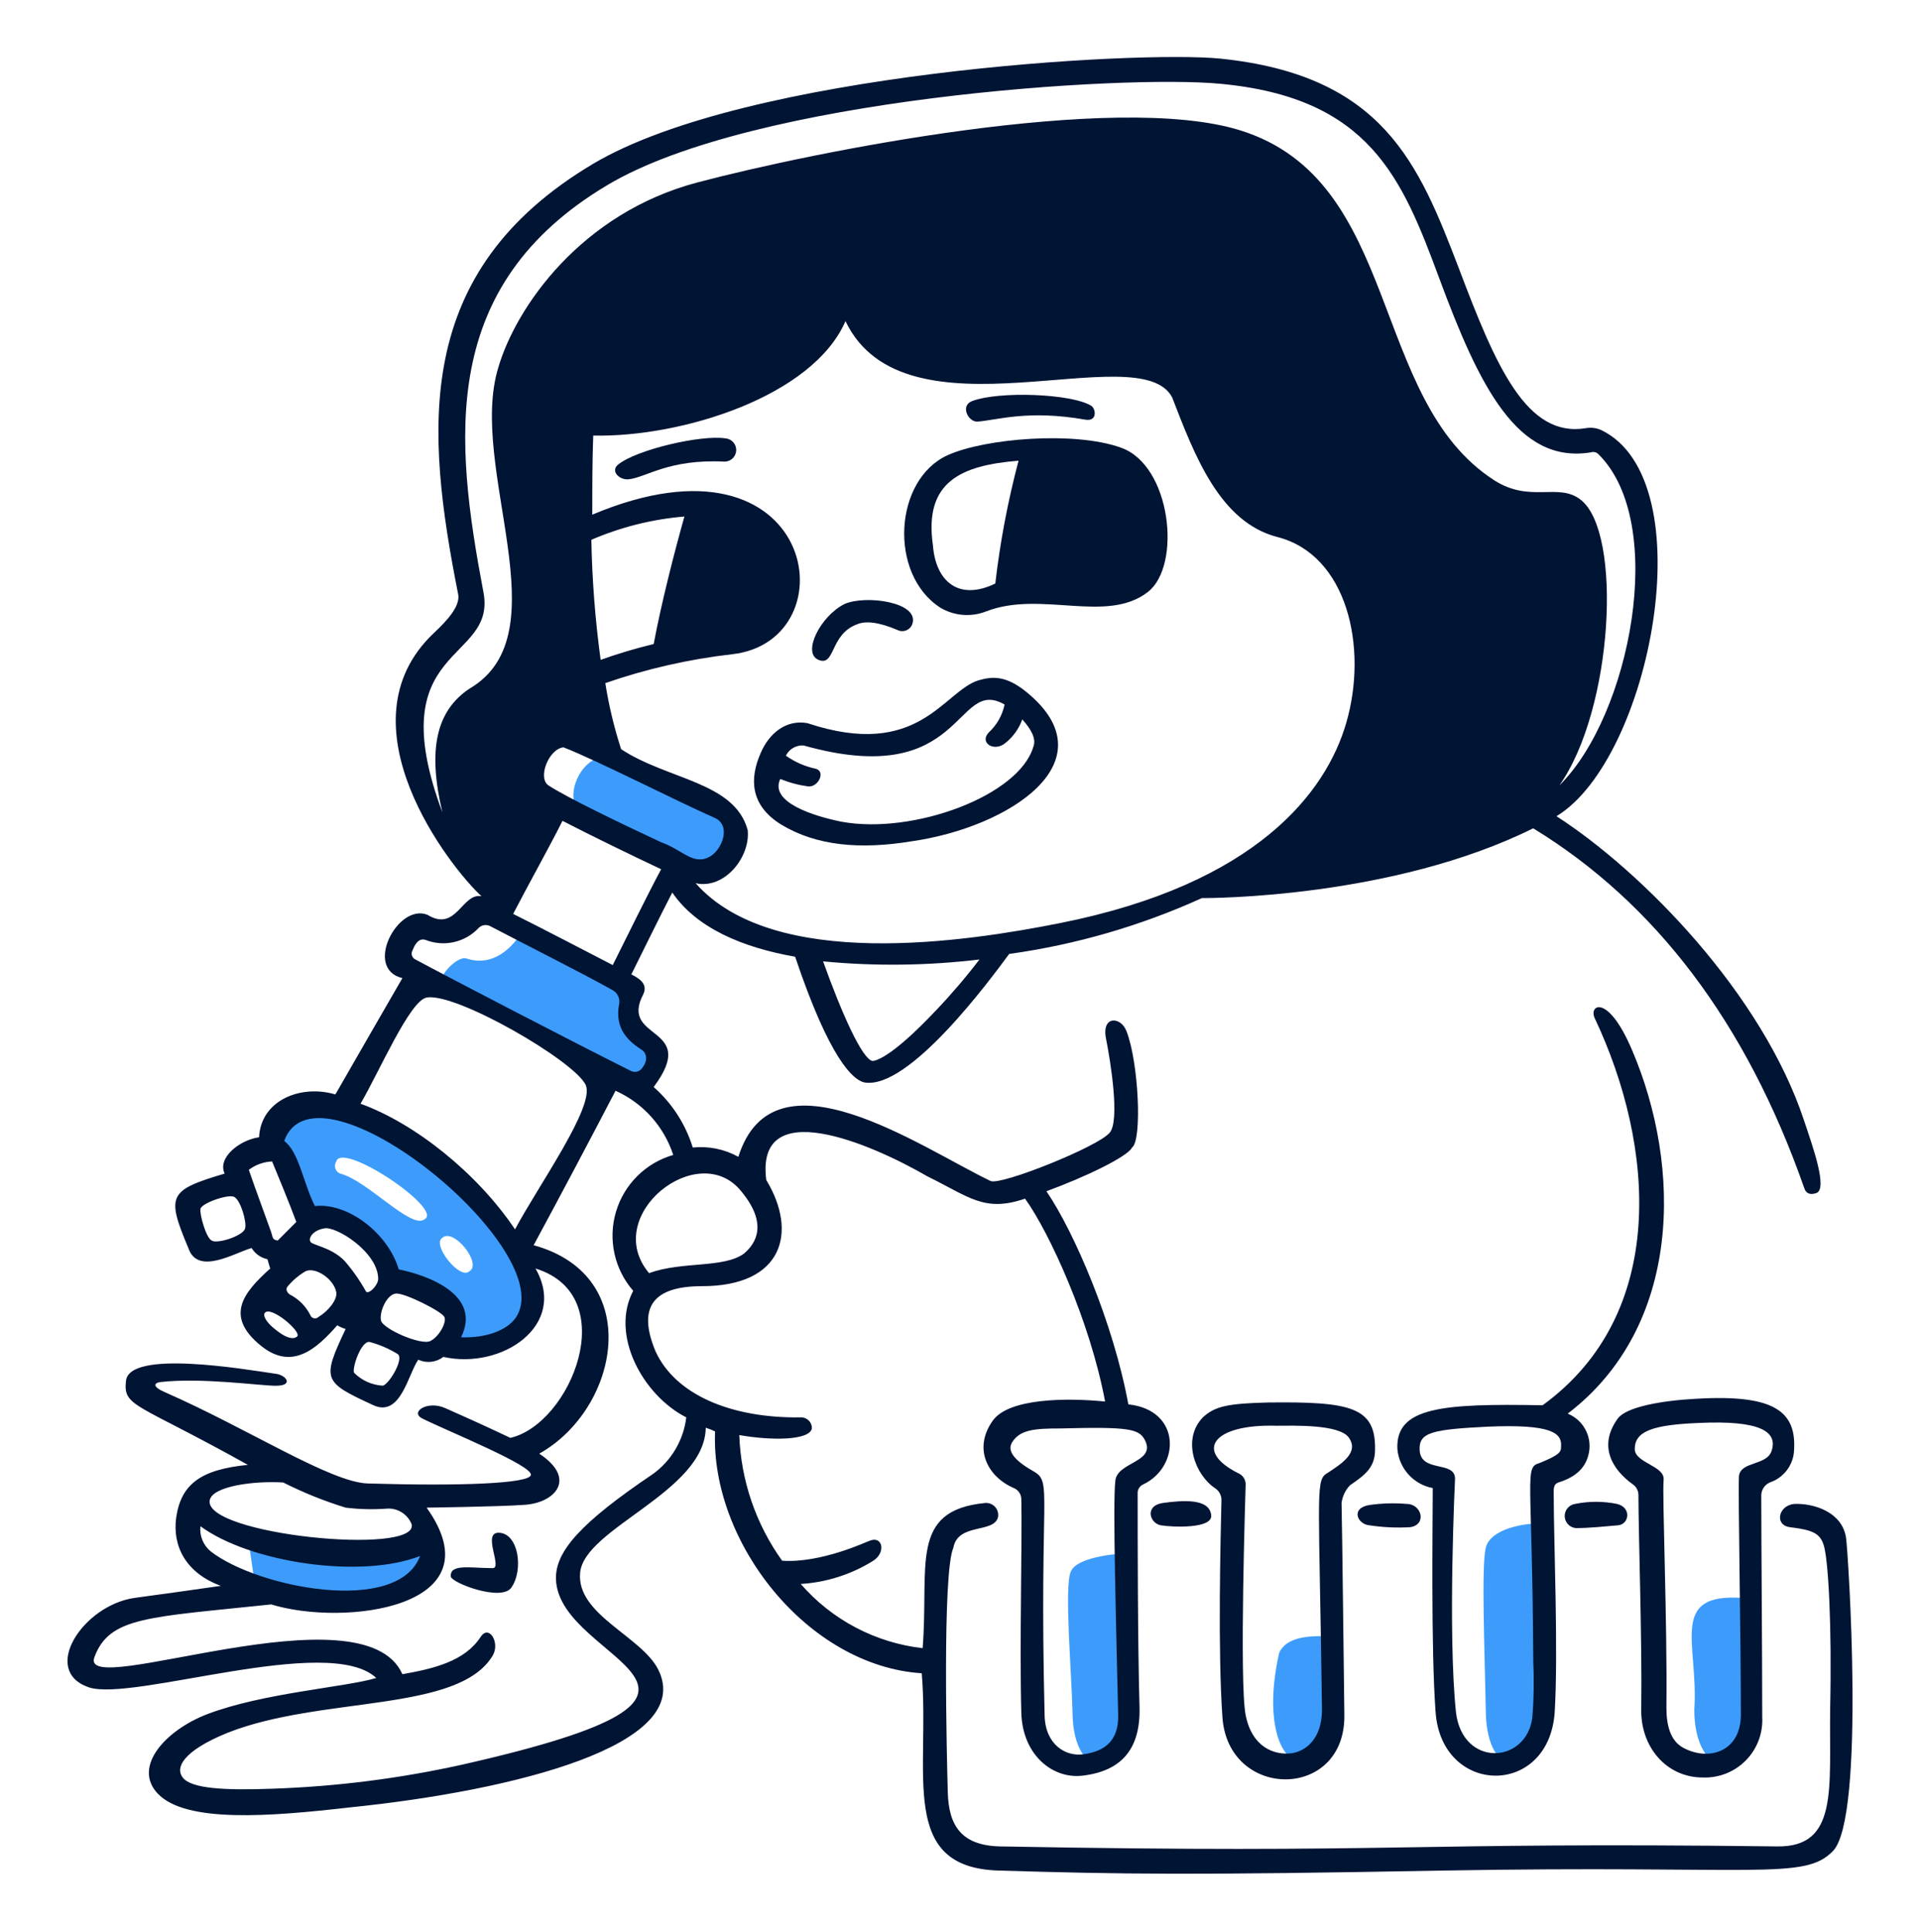 <svg width="155" height="156" viewBox="0 0 155 156" fill="none" xmlns="http://www.w3.org/2000/svg">
<path d="M136.779 138.033C136.779 143.823 141.437 144.045 141.437 138.635V129.092C134.449 128.266 137.154 132.548 136.779 138.033Z" fill="#3D9CFB"/>
<path d="M20.013 124.057L20.613 128.19C19.862 128.341 36.467 132.924 34.289 124.057C30.006 127.139 20.013 124.057 20.013 124.057Z" fill="#3D9CFB"/>
<path d="M34.962 93.626C27.749 88.292 22.414 87.69 21.889 92.725L22.715 92.875L24.894 98.285C29.853 97.909 31.506 103.469 31.506 103.469C31.506 103.469 36.541 105.573 36.841 105.799C37.141 106.024 35.864 108.732 35.864 108.732C47.137 110.307 43.455 100.313 34.962 93.626ZM34.286 98.435C33.234 99.337 29.628 95.279 27.448 94.753C27.358 94.716 27.278 94.659 27.212 94.587C27.146 94.515 27.097 94.429 27.069 94.336C27.04 94.243 27.032 94.144 27.046 94.047C27.06 93.951 27.095 93.858 27.148 93.777C27.601 92.123 35.791 97.608 34.288 98.435H34.286ZM37.893 102.643C37.141 103.394 34.812 100.464 35.714 99.941C36.618 99.111 38.947 102.042 37.896 102.643H37.893Z" fill="#3D9CFB"/>
<path d="M103.266 133.454C100.786 144.425 108.747 146.078 106.722 132.101C105.447 132.097 103.792 132.248 103.266 133.454Z" fill="#3D9CFB"/>
<path d="M86.435 126.913C85.909 128.19 86.512 135.028 86.585 138.334C86.662 144.12 91.319 143.815 91.244 138.411C91.167 135.255 90.943 129.245 90.943 125.412C90.943 125.41 86.961 125.56 86.435 126.913Z" fill="#3D9CFB"/>
<path d="M119.947 124.962C119.571 126.465 119.87 133.677 119.947 138.186C120.025 143.976 124.305 143.671 124.23 138.263C124.152 133.905 124.152 127.146 124.152 123.011C122.953 123.006 120.323 123.457 119.947 124.962Z" fill="#3D9CFB"/>
<path d="M52.773 84.309C51.86 83.725 49.767 82.957 51.27 79.951C49.166 78.749 45.86 77.172 42.178 75.218C40.299 78.074 38.421 77.622 37.67 77.397C36.918 77.096 34.968 79.125 35.791 79.726C36.614 80.327 49.617 87.015 51.044 87.616C52.471 88.217 53.738 84.929 52.773 84.309Z" fill="#3D9CFB"/>
<path d="M58.183 65.299C55.327 63.947 51.871 62.443 49.542 61.316C47.213 60.19 45.034 64.623 47.137 65.9C49.241 67.177 53.246 68.861 55.853 70.183C58.432 71.492 61.038 66.652 58.183 65.299Z" fill="#3D9CFB"/>
<path d="M66.074 53.277C67.441 53.846 66.976 51.248 69.155 50.42C69.832 50.119 70.883 50.195 72.461 50.871C72.573 50.926 72.696 50.956 72.821 50.958C72.946 50.961 73.07 50.936 73.184 50.886C73.299 50.836 73.401 50.762 73.484 50.668C73.567 50.575 73.628 50.464 73.664 50.345C74.19 48.617 69.907 48.016 68.179 48.767C66.223 49.746 64.733 52.719 66.074 53.277Z" fill="#001434"/>
<path d="M58.558 35.394C56.605 35.093 51.42 36.296 49.917 37.498C49.241 38.023 49.995 38.775 50.744 38.7C52.172 38.55 53.975 37.047 58.483 37.272C58.728 37.275 58.964 37.182 59.141 37.013C59.318 36.845 59.423 36.614 59.433 36.369C59.442 36.125 59.357 35.886 59.193 35.704C59.03 35.522 58.802 35.411 58.558 35.394Z" fill="#001434"/>
<path d="M78.922 34.041C80.497 33.925 82.979 33.065 87.638 33.887C88.614 34.041 88.464 32.985 88.088 32.76C86.51 31.783 80.649 31.558 78.471 32.385C77.494 32.764 78.168 34.096 78.922 34.041Z" fill="#001434"/>
<path d="M90.492 36.145C86.736 34.792 79.522 35.394 76.519 36.746C72.161 38.7 71.71 46.364 75.918 49.069C76.469 49.395 77.087 49.592 77.725 49.644C78.362 49.696 79.004 49.602 79.6 49.369C84.033 47.641 89.333 50.398 92.674 47.791C95.411 45.654 94.55 37.57 90.492 36.145ZM80.349 47.115C77.415 48.543 75.54 46.965 75.315 44.035C74.564 38.85 77.644 37.572 82.227 37.197C81.364 40.454 80.736 43.768 80.349 47.115Z" fill="#001434"/>
<path d="M111.005 117.07C111.083 113.614 109.051 113.163 102.44 113.238C99.133 113.315 98.082 113.538 97.105 114.44C95.377 116.243 96.504 119.099 98.082 120.153C98.235 120.251 98.362 120.383 98.454 120.54C98.545 120.697 98.598 120.873 98.608 121.054C98.531 124.361 98.307 133.302 98.685 138.637C99.134 145.374 108.677 145.387 108.528 138.411C108.451 132.853 108.378 124.887 108.303 121.355C108.37 120.819 108.607 120.319 108.979 119.927C110.179 119.099 111.005 118.497 111.005 117.07ZM107.023 119.023C106.197 119.625 106.497 121.127 106.722 138.033C106.722 140.438 105.37 141.414 104.243 141.565C102.891 141.716 101.087 141.114 100.561 138.484C100.034 135.854 100.561 119.925 100.561 119.85C100.561 119.657 100.504 119.469 100.397 119.308C100.29 119.148 100.138 119.022 99.96 118.948C96.353 117.145 97.931 114.966 103.041 115.116C104.318 115.116 108.15 114.966 108.902 116.093C109.728 117.295 108.303 118.197 107.023 119.023Z" fill="#001434"/>
<path d="M110.555 123.156C111.648 123.322 112.757 123.372 113.861 123.306C115.214 123.081 114.763 121.428 113.56 121.428C112.582 121.346 111.599 121.372 110.626 121.505C108.977 121.728 109.578 123.081 110.555 123.156Z" fill="#001434"/>
<path d="M93.873 121.352C92.371 121.578 92.822 123.006 93.719 123.156C94.616 123.306 97.927 123.457 97.777 122.33C97.631 120.977 95.526 121.127 93.873 121.352Z" fill="#001434"/>
<path d="M127.235 123.381C128.287 123.381 129.715 123.232 130.617 123.156C131.518 123.08 131.744 121.728 130.539 121.428C129.424 121.202 128.274 121.202 127.158 121.428C126.918 121.463 126.699 121.586 126.544 121.773C126.389 121.959 126.308 122.197 126.318 122.439C126.327 122.682 126.426 122.913 126.596 123.086C126.765 123.26 126.993 123.365 127.235 123.381Z" fill="#001434"/>
<path d="M125.808 119.699C127.235 119.248 128.062 118.497 128.287 117.22C128.391 116.586 128.277 115.936 127.963 115.377C127.649 114.817 127.154 114.381 126.559 114.139C135.801 107.076 135.801 94.228 131.744 84.76C129.79 80.176 128.236 81.142 128.738 82.205C133.625 92.545 134.674 106.1 124.531 113.463C116.415 113.312 112.658 113.614 112.809 116.994C112.875 117.76 113.19 118.483 113.706 119.052C114.222 119.622 114.91 120.008 115.665 120.15C115.665 122.852 115.514 133.074 115.89 138.183C116.335 145.007 125.026 145.163 125.508 138.261C125.808 133.452 125.431 124.365 125.431 120.829C125.432 120.301 125.357 119.85 125.808 119.699ZM124.305 118.121C123.028 118.497 123.704 118.948 123.779 134.201C123.851 135.704 123.825 137.21 123.702 138.709C123.181 142.457 118.066 142.692 117.54 138.258C116.864 131.797 117.463 119.474 117.463 119.399C117.463 117.896 114.684 118.948 114.607 117.07C114.529 115.642 115.659 115.416 120.088 115.192C125.273 114.966 126.099 115.717 126.024 116.769C126.033 117.22 125.958 117.445 124.305 118.121Z" fill="#001434"/>
<path d="M82.904 55.907C81.176 54.479 80.048 54.63 78.997 54.93C76.154 55.804 74.206 61.398 65.171 58.386C63.443 58.086 62.091 59.213 61.414 60.791C60.516 62.82 60.516 64.998 63.063 66.576C65.92 68.305 69.453 68.605 73.586 67.929C81.476 66.802 89.666 61.467 82.904 55.907ZM83.43 60.265C82.303 64.247 73.737 67.403 67.952 66.351C65.698 65.9 62.091 64.773 62.992 62.895C63.715 63.19 64.473 63.392 65.247 63.496C66.073 63.573 66.678 62.277 65.847 62.068C64.983 61.884 64.165 61.526 63.443 61.016C63.572 60.753 63.777 60.533 64.031 60.386C64.285 60.239 64.577 60.171 64.87 60.19C77.945 63.872 77.043 54.555 81.1 56.885C80.919 57.751 80.473 58.539 79.823 59.139C79.051 59.947 80.198 60.717 81.1 60.041C81.754 59.54 82.25 58.862 82.528 58.087C83.279 58.913 83.654 59.664 83.43 60.267L83.43 60.265Z" fill="#001434"/>
<path d="M40.299 123.757C38.872 123.68 40.6 126.613 39.774 126.613C37.97 126.613 36.317 126.238 36.392 127.29C36.469 127.816 40.468 129.332 41.276 128.191C42.276 126.779 41.877 123.832 40.299 123.757Z" fill="#001434"/>
<path d="M149.026 124.133C148.687 122.022 146.324 121.354 144.819 121.431C143.541 121.581 143.241 123.159 144.518 123.309C146.397 123.535 146.922 123.835 147.22 124.737C147.596 125.864 147.896 131.198 147.745 138.036C147.668 144.424 148.422 149.157 143.463 149.082C113.182 148.706 113.257 149.683 80.722 149.082C77.566 149.005 76.589 147.353 76.514 144.724C76.436 141.945 76.063 126.991 76.965 124.961C77.341 122.932 80.271 123.833 80.571 122.481C80.596 122.334 80.586 122.183 80.543 122.041C80.499 121.898 80.424 121.768 80.322 121.659C80.221 121.55 80.096 121.466 79.956 121.413C79.817 121.36 79.667 121.34 79.519 121.354C73.358 121.955 75.011 126.464 74.485 133.076C70.671 132.64 67.159 130.79 64.642 127.891C66.722 127.764 68.736 127.118 70.503 126.013C71.555 125.337 71.254 123.909 70.127 124.435C70.05 124.435 66.295 126.238 63.139 126.013C61.012 123.046 59.809 119.517 59.682 115.869C62.238 116.32 65.318 116.32 65.543 115.343C65.548 115.223 65.528 115.104 65.485 114.992C65.441 114.881 65.375 114.779 65.29 114.695C65.205 114.61 65.104 114.544 64.992 114.5C64.881 114.457 64.761 114.436 64.642 114.441C58.929 114.518 54.498 112.563 52.92 109.107C51.417 105.5 52.766 103.847 56.677 103.847C63.214 103.847 64.416 99.489 61.862 95.278C60.96 88.365 70.2 92.272 74.861 94.977C78.242 96.63 79.444 97.911 82.751 96.781C84.704 99.483 88.01 106.699 89.213 113.161C86.207 112.86 81.398 112.86 80.121 114.739C78.543 116.993 79.745 119.247 81.849 120.149C82.027 120.223 82.179 120.348 82.286 120.509C82.393 120.669 82.45 120.858 82.45 121.05C82.527 124.432 82.3 132.847 82.45 138.257C82.527 141.714 85.004 143.667 87.409 143.367C90.565 142.991 92.067 141.187 91.993 137.886C91.842 132.55 91.842 123.912 91.842 120.603C91.829 120.447 91.866 120.29 91.947 120.156C92.028 120.021 92.149 119.915 92.293 119.852C95.298 118.425 95.374 113.841 91.091 113.391C89.889 106.853 86.733 99.49 84.478 96.183C87.56 95.056 91.016 93.404 91.391 92.652C92.218 92.051 91.918 85.739 90.94 83.259C90.489 82.057 88.911 81.982 89.287 83.861C89.663 85.739 90.415 90.473 89.588 91.449C88.686 92.576 80.797 95.732 79.97 95.356C74.334 92.654 62.463 84.311 59.608 93.403C58.486 92.783 57.201 92.521 55.926 92.652C55.344 90.764 54.252 89.074 52.77 87.768C56.526 82.733 49.913 84.086 51.943 80.254C52.319 79.427 51.568 78.976 50.967 78.676C52.019 76.572 53.221 74.092 54.272 72.064C56.226 74.92 59.908 76.497 64.191 77.248C66.97 85.513 68.85 87.167 69.749 87.392C73.355 88.069 79.968 79.055 81.471 77.023C86.845 76.275 92.084 74.757 97.024 72.514C97.701 72.514 112.427 72.514 123.774 66.879C133.618 72.89 140.981 82.583 145.639 95.883C145.79 96.409 146.166 96.484 146.617 96.334C147.593 96.033 146.316 92.502 145.639 90.473C142.258 80.254 132.64 70.411 125.653 65.902C133.242 61.319 137.674 38.777 129.259 34.72C128.881 34.554 128.464 34.5 128.057 34.566C123.248 35.392 120.768 29.606 117.763 21.641C114.532 13.226 111.676 6.088 98.527 4.734C91.84 4.058 60.282 5.862 47.883 13.226C33.236 21.943 34.364 34.718 36.994 48.017C37.144 48.919 36.167 50.046 35.04 51.098C27.226 58.462 36.392 70.108 38.872 72.362C37.294 72.061 36.843 75.295 34.514 73.865C32.109 72.888 29.329 78.222 32.485 78.974C31.433 80.777 28.503 85.887 27.075 88.367C24.296 87.54 21.064 88.818 20.914 91.823C19.337 92.048 17.533 93.476 18.134 94.757C13.627 96.109 13.401 96.484 15.205 100.767C15.956 103.022 18.961 101.143 20.314 100.767C20.453 100.998 20.638 101.197 20.858 101.352C21.078 101.508 21.327 101.616 21.591 101.669C21.668 101.97 21.745 102.196 21.816 102.421C19.638 104.374 18.111 106.262 21.065 108.657C23.59 110.706 25.574 108.883 27.227 107.005C27.438 107.133 27.666 107.233 27.903 107.305C25.949 111.437 26.099 111.588 30.157 113.466C32.336 114.443 32.936 110.987 33.764 109.785C34.09 109.935 34.452 109.993 34.809 109.953C35.166 109.913 35.506 109.777 35.792 109.559C40.526 110.611 45.861 107.005 43.231 102.421C50.294 104.6 46.087 114.969 41.202 116.096C38.5 114.819 37.537 114.407 35.942 113.692C34.529 113.058 33.086 113.992 34.064 114.518C36.168 115.57 43.08 118.35 42.855 119.102C42.705 119.778 37.297 120.004 29.706 119.778C26.701 119.701 20.014 115.345 13.326 112.414C12.274 111.963 12.424 111.663 12.95 111.588C16.331 111.212 20.99 111.888 22.267 111.888C23.77 111.888 23.094 110.987 22.19 110.912C19.635 110.536 10.393 108.958 10.168 111.512C9.943 113.617 10.994 113.241 20.011 118.275C16.179 118.651 14.601 119.853 14.221 122.558C13.921 124.812 14.973 126.991 17.828 128.043C15.724 128.344 13.094 128.72 10.84 129.02C6.707 129.621 3.251 134.881 7.158 136.233C10.69 137.436 26.544 131.875 30.376 135.482C27.897 136.233 21.209 136.684 16.701 138.415C13.395 139.693 10.69 142.623 12.719 144.802C14.973 147.207 21.735 146.68 28.273 145.929C41.496 144.577 56.149 140.895 53.144 134.812C51.791 132.11 46.531 130.379 46.832 126.998C47.132 123.391 56.9 120.461 56.975 115.277C57.233 115.357 57.485 115.457 57.727 115.577C57.356 124.508 65.171 134.502 74.412 135.102C75.089 143.143 72.458 150.807 80.649 151.032C90.717 151.333 96.278 151.408 116.415 151.032C141.962 150.581 145.644 151.859 147.973 149.454C150.604 146.75 149.194 125.182 149.026 124.133ZM92.446 116.315C93.306 118.064 90.192 118.043 90.042 119.547C89.816 121.274 90.119 131.794 90.267 138.406C90.344 140.585 89.14 141.411 87.488 141.637C86.06 141.862 84.407 140.886 84.332 138.556C83.881 120.298 85.008 119.696 83.431 118.793C81.702 117.816 81.339 117.072 81.702 116.464C82.324 115.424 83.581 115.337 85.535 115.337C91.169 115.192 91.972 115.352 92.446 116.315ZM59.836 96.181C62.015 98.811 61.038 100.389 60.062 101.215C58.409 102.418 55.102 101.817 52.397 102.793C48.49 98.135 56.38 91.898 59.836 96.181ZM49.466 77.922C47.137 76.72 43.985 75.066 41.427 73.79C42.629 71.46 44.36 68.379 45.41 66.276C47.739 67.478 50.819 68.978 53.374 70.183C52.246 72.287 50.744 75.368 49.466 77.922ZM53.374 68.004C50.143 66.501 45.785 64.397 44.282 63.42C43.381 62.819 44.282 60.486 45.484 60.34C48.039 61.316 54.651 64.698 57.732 66.053C59.009 66.654 58.333 68.532 57.356 69.133C56.004 69.957 55.102 68.605 53.374 68.004ZM47.738 43.584C50.124 42.555 52.662 41.92 55.252 41.705C54.425 44.639 53.373 48.768 52.772 51.999C51.323 52.349 49.893 52.775 48.489 53.277C48.051 50.063 47.8 46.827 47.739 43.584H47.738ZM75.539 81.604C71.782 85.587 70.58 85.662 70.43 85.662C69.603 85.511 67.951 81.829 66.448 77.622C70.648 78.024 74.88 77.973 79.071 77.471C77.97 78.912 76.791 80.292 75.54 81.604H75.539ZM108.676 58.386C107.066 63.907 101.521 71.369 85.533 74.541C78.045 76.027 62.465 78.448 56.154 71.31C58.483 71.836 60.586 69.206 60.361 67.027C59.31 63.124 53.9 62.969 50.143 60.49C49.577 58.748 49.15 56.964 48.866 55.155C52.177 54.007 55.604 53.226 59.085 52.826C68.777 51.775 65.997 33.891 47.814 41.555C47.814 39.376 47.814 37.197 47.891 35.169C55.029 35.323 65.624 32.013 68.254 25.926C73.063 35.995 91.998 27.053 94.627 32.087C96.431 36.746 98.46 42.156 103.119 43.359C108.751 44.786 110.465 52.262 108.676 58.386H108.676ZM37.896 55.606C35.194 57.409 34.515 60.565 35.717 65.6C30.608 51.924 40.15 53.577 39.023 47.792C36.693 35.469 35.416 23.07 49.013 14.956C60.813 7.893 90.793 6.014 98.532 6.767C110.555 7.894 113.185 14.356 116.19 22.471C119.421 31.187 122.502 37.499 128.438 36.522C128.542 36.488 128.654 36.484 128.76 36.51C128.866 36.537 128.963 36.593 129.039 36.672C134.674 42.23 131.594 57.786 125.884 63.421C130.242 57.26 130.993 42.983 127.611 40.354C125.808 38.926 123.554 40.654 120.624 38.776C110.48 32.239 113.185 14.581 100.11 10.521C89.967 7.367 65.697 12.248 56.304 14.73C46.911 17.212 41.652 24.799 40.225 29.683C37.742 37.802 45.484 51.173 37.896 55.606ZM33.313 76.72C33.688 75.743 34.139 75.819 34.364 75.893C35.094 76.179 35.892 76.238 36.656 76.064C37.42 75.89 38.114 75.49 38.648 74.917C38.764 74.802 38.913 74.727 39.075 74.7C39.236 74.673 39.402 74.696 39.549 74.766C42.555 76.344 46.913 78.523 49.467 79.951C49.648 80.055 49.795 80.211 49.888 80.398C49.982 80.585 50.019 80.795 49.994 81.002C49.543 83.182 50.895 84.159 51.797 84.76C52.097 84.914 52.398 85.511 51.874 86.187C51.786 86.338 51.646 86.452 51.48 86.507C51.314 86.562 51.134 86.556 50.973 86.488C46.314 84.159 36.471 79.049 33.541 77.471C33.473 77.441 33.412 77.396 33.363 77.341C33.314 77.285 33.277 77.219 33.255 77.148C33.234 77.077 33.228 77.002 33.237 76.928C33.247 76.854 33.273 76.783 33.312 76.72H33.313ZM19.788 99.186C19.634 99.787 17.534 100.463 17.086 100.163C16.635 99.938 16.109 98.058 16.184 97.608C16.26 97.157 18.363 96.406 18.887 96.631C19.41 96.856 19.937 98.661 19.787 99.186L19.788 99.186ZM20.088 94.452C20.631 94.041 21.287 93.806 21.967 93.776C22.343 94.678 23.394 97.233 23.921 98.66L22.418 100.163C21.967 100.086 22.042 99.938 21.892 99.487C21.44 98.21 20.463 95.58 20.088 94.453L20.088 94.452ZM23.995 107.9C23.84 108.05 23.393 108.275 22.266 107.374C21.215 106.547 21.29 106.097 21.365 106.021C21.816 105.352 24.371 107.527 23.995 107.9ZM25.723 106.322C25.675 106.373 25.614 106.411 25.548 106.431C25.481 106.452 25.41 106.454 25.342 106.439C25.274 106.424 25.211 106.391 25.159 106.344C25.107 106.298 25.069 106.238 25.047 106.172C24.685 105.459 24.106 104.881 23.393 104.519C23.168 104.368 23.018 104.068 23.244 103.842C23.648 103.363 24.13 102.957 24.671 102.64C25.497 102.264 27 103.317 27.151 104.368C27.226 104.973 26.474 105.874 25.723 106.325V106.322ZM27.827 101.814C26.719 100.667 25.125 100.536 25.048 100.236C24.897 99.935 25.273 99.334 26.174 99.183C27.076 98.958 30.497 101.061 30.532 103.241C30.541 103.767 29.781 104.519 29.556 104.293C29.066 103.411 28.487 102.581 27.827 101.817V101.814ZM30.907 111.882C30.028 111.834 29.198 111.46 28.578 110.834C28.424 110.383 29.18 108.204 29.856 108.355C30.65 108.57 31.409 108.899 32.109 109.331C32.636 109.707 31.433 111.735 30.907 111.885V111.882ZM34.74 108.275C33.989 108.651 30.907 107.299 30.757 106.622C30.606 105.946 31.208 104.519 31.96 104.444C32.636 104.367 35.641 105.871 35.867 106.322C36.092 106.7 35.491 107.9 34.74 108.278V108.275ZM41.577 106.472C40.901 107.374 39.323 108.05 37.219 107.975C38.947 104.519 34.44 102.941 32.185 102.49C31.358 99.633 28.127 97.08 25.422 97.38C24.446 95.427 24.145 93.022 22.943 92.12C25.573 84.835 45.559 101.14 41.577 106.475V106.472ZM41.577 99.259C38.496 94.676 33.462 90.69 29.104 89.115C30.607 86.56 33.087 80.777 34.439 80.546C36.769 80.095 46.386 85.655 47.288 87.609C48.039 89.343 43.455 95.73 41.577 99.262V99.259ZM22.868 119.699C24.485 120.517 26.17 121.195 27.902 121.728C29.024 121.867 30.157 121.893 31.283 121.805C31.702 121.787 32.115 121.901 32.465 122.13C32.816 122.359 33.086 122.693 33.236 123.083C33.763 125.638 16.407 123.91 16.932 121.129C17.157 120 20.463 119.55 22.868 119.699ZM17.007 125.258C16.711 125.015 16.481 124.703 16.337 124.348C16.192 123.994 16.139 123.61 16.181 123.23C20.163 126.163 29.104 127.512 33.913 125.634C32.106 130.443 20.764 128.19 17.007 125.259V125.258ZM52.697 119.022C46.912 122.929 44.808 125.258 44.883 127.514C45.108 134.351 63.894 136.455 37.369 142.467C32.331 143.589 27.2 144.243 22.041 144.421C18.134 144.57 15.429 144.421 14.752 143.519C14.152 142.767 14.675 141.414 18.359 139.912C25.948 136.906 37.006 138.312 39.774 133.675C40.392 132.635 39.474 131.12 38.797 132.173C37.52 134.126 35.04 134.727 32.485 135.178C29.329 128.04 6.412 137.282 7.614 133.826C8.817 130.519 11.972 130.595 21.891 129.542C27.751 131.346 40.225 129.844 34.439 121.728C34.439 121.728 40.374 121.651 42.328 121.503C44.808 121.352 46.612 119.399 43.531 117.37C49.993 113.763 52.1 103.019 43.08 100.54C45.315 96.4 47.519 92.242 49.692 88.068C50.787 88.559 51.768 89.274 52.57 90.167C53.372 91.06 53.979 92.111 54.351 93.252C53.255 93.567 52.257 94.154 51.448 94.958C50.639 95.762 50.047 96.757 49.724 97.851C49.402 98.945 49.361 100.102 49.605 101.216C49.849 102.33 50.37 103.364 51.12 104.223C49.241 107.754 51.871 112.638 55.402 114.441C55.293 115.351 54.996 116.227 54.53 117.016C54.065 117.805 53.441 118.488 52.697 119.023V119.022Z" fill="#001434"/>
<path d="M142.864 119.7C143.385 119.527 143.846 119.209 144.193 118.783C144.539 118.357 144.756 117.841 144.818 117.296C145.11 113.981 143.315 112.562 136.928 112.938C134.072 113.087 131.293 113.614 130.616 114.516C128.964 116.769 130.192 118.684 131.819 119.85C131.964 119.951 132.081 120.086 132.16 120.243C132.239 120.401 132.277 120.576 132.27 120.752C132.27 123.908 132.57 132.323 132.496 137.958C132.418 141.039 134.524 143.517 137.454 143.517C138.099 143.542 138.742 143.433 139.342 143.196C139.942 142.958 140.486 142.598 140.939 142.138C141.392 141.678 141.743 141.129 141.971 140.525C142.199 139.921 142.299 139.277 142.263 138.632C142.263 133.373 142.186 124.505 142.186 120.824C142.173 120.59 142.23 120.358 142.352 120.157C142.473 119.957 142.651 119.797 142.864 119.7ZM140.385 119.174C140.307 120.752 140.539 131.872 140.539 138.56C140.462 141.493 137.887 142.207 135.881 141.114C134.816 140.535 134.528 139.236 134.528 137.883C134.605 130.895 134.182 120.83 134.303 119.474C134.402 118.349 131.973 118.122 131.973 116.995C131.973 115.567 133.401 115.041 137.158 114.891C142.041 114.665 143.545 115.567 143.019 117.145C142.639 118.347 140.535 117.972 140.385 119.172V119.174Z" fill="#001434"/>
</svg>
